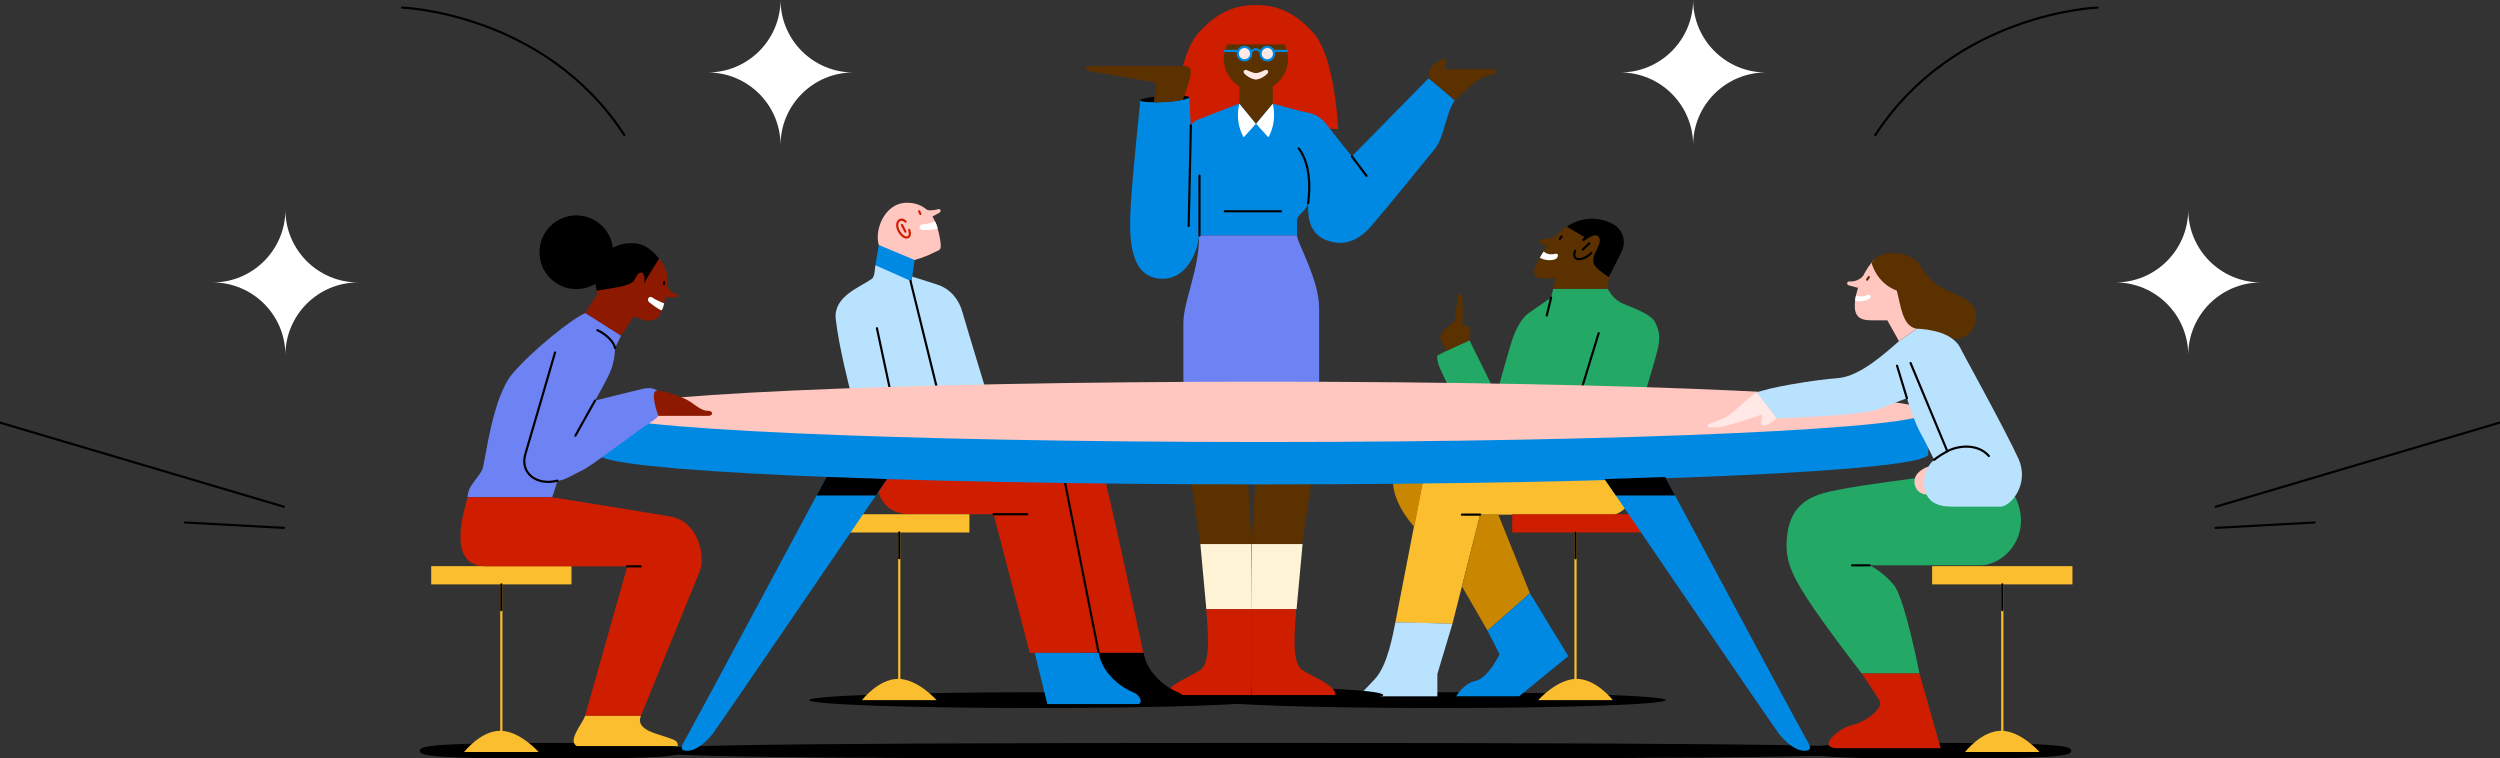 <svg width="1906" height="578" viewBox="0 0 1906 578" fill="none" xmlns="http://www.w3.org/2000/svg">
<rect x="0" y="0" width="1906" height="578" fill="#333333" stroke="none"/>
<g clip-path="url(#clip0_459:23267)">
<path fill-rule="evenodd" clip-rule="evenodd" d="M1478.75 566.4C1574.3 566.4 1579.08 569.1 1579.08 572.42C1579.08 575.74 1574.48 578.44 1478.75 578.44C1383.02 578.44 1378.42 575.74 1378.42 572.42C1378.42 569.1 1383.2 566.4 1478.75 566.4Z" fill="black"/>
<path fill-rule="evenodd" clip-rule="evenodd" d="M420.359 566.4C515.909 566.4 520.689 569.1 520.689 572.42C520.689 575.74 516.089 578.44 420.359 578.44C324.629 578.44 320.029 575.74 320.029 572.42C320.029 569.1 324.809 566.4 420.359 566.4Z" fill="black"/>
<path d="M790.429 539.8C886.289 539.8 963.999 537.105 963.999 533.78C963.999 530.455 886.289 527.76 790.429 527.76C694.569 527.76 616.859 530.455 616.859 533.78C616.859 537.105 694.569 539.8 790.429 539.8Z" fill="black"/>
<path d="M1096.35 539.8C1192.22 539.8 1269.93 537.105 1269.93 533.78C1269.93 530.455 1192.22 527.76 1096.35 527.76C1000.48 527.76 922.77 530.455 922.77 533.78C922.77 537.105 1000.48 539.8 1096.35 539.8Z" fill="black"/>
<path fill-rule="evenodd" clip-rule="evenodd" d="M963.998 566.4C1409.32 566.4 1431.6 569.1 1431.6 572.42C1431.6 575.74 1410.15 578.44 963.998 578.44C517.848 578.44 496.398 575.74 496.398 572.42C496.398 569.1 518.678 566.4 963.998 566.4Z" fill="black"/>
<path fill-rule="evenodd" clip-rule="evenodd" d="M539.96 55.25C570.29 55.44 594.88 80.02 595.07 110.35V110.71C595.07 80.1 619.92 55.24 650.54 55.24C619.93 55.24 595.07 30.39 595.07 -0.22V0.14C594.87 30.59 570.1 55.24 539.6 55.24L539.96 55.25Z" fill="white"/>
<path fill-rule="evenodd" clip-rule="evenodd" d="M1345.94 55.25C1315.61 55.44 1291.03 80.02 1290.84 110.35V110.71C1290.84 80.1 1265.99 55.24 1235.38 55.24C1265.99 55.24 1290.84 30.39 1290.84 -0.22V0.14C1291.03 30.59 1315.81 55.24 1346.3 55.24L1345.94 55.25Z" fill="white"/>
<path fill-rule="evenodd" clip-rule="evenodd" d="M162.489 215.33C192.819 215.52 217.399 240.11 217.589 270.43V270.79C217.589 240.18 242.439 215.33 273.059 215.33C242.449 215.33 217.589 190.48 217.589 159.86V160.22C217.399 190.67 192.619 215.33 162.129 215.33H162.489Z" fill="white"/>
<path fill-rule="evenodd" clip-rule="evenodd" d="M1723.42 215.33C1693.09 215.52 1668.5 240.11 1668.31 270.43V270.79C1668.31 240.18 1643.46 215.33 1612.84 215.33C1643.45 215.33 1668.31 190.48 1668.31 159.86V160.22C1668.5 190.67 1693.28 215.33 1723.78 215.33H1723.42Z" fill="white"/>
<path d="M306.6 5.78C306.6 5.78 415.38 9.63 476.02 103" stroke="black" stroke-width="1.667" stroke-miterlimit="10" stroke-linecap="round" stroke-linejoin="round"/>
<path d="M1599.12 5.78C1599.12 5.78 1490.34 9.63 1429.7 103" stroke="black" stroke-width="1.667" stroke-miterlimit="10" stroke-linecap="round" stroke-linejoin="round"/>
<path d="M-0.15 322.16L216.44 386.33" stroke="black" stroke-width="1.667" stroke-miterlimit="10" stroke-linecap="round" stroke-linejoin="round"/>
<path d="M1905.87 322.16L1689.28 386.33" stroke="black" stroke-width="1.667" stroke-miterlimit="10" stroke-linecap="round" stroke-linejoin="round"/>
<path d="M141.039 398.34L216.439 402.45" stroke="black" stroke-width="1.667" stroke-miterlimit="10" stroke-linecap="round" stroke-linejoin="round"/>
<path d="M1764.68 398.34L1689.28 402.45" stroke="black" stroke-width="1.667" stroke-miterlimit="10" stroke-linecap="round" stroke-linejoin="round"/>
<path fill-rule="evenodd" clip-rule="evenodd" d="M1104.77 295.56C1099.68 284.24 1094.97 277.11 1095.84 271.02C1101.78 267.69 1120.32 259.43 1120.32 259.43L1138.28 295.79C1138.28 295.79 1112.18 295.56 1104.77 295.56Z" fill="#24A865"/>
<path fill-rule="evenodd" clip-rule="evenodd" d="M1120.32 259.43C1120.32 259.43 1121.67 253.8 1120.46 250.65C1119.25 247.5 1115.08 248.42 1115.08 248.42V227.2C1115.08 224.23 1112.02 222.19 1111.28 227.11C1110.54 232.02 1109.16 244.54 1109.16 244.54C1109.16 244.54 1104.24 248.9 1101.55 251.21C1098.86 253.53 1097.38 256.54 1098.58 259.44C1099.79 262.34 1102.98 267.42 1102.98 267.42L1120.32 259.43Z" fill="#5B3100"/>
<path fill-rule="evenodd" clip-rule="evenodd" d="M1142.36 295.79C1142.36 295.79 1150.87 264.72 1153.41 257.65C1155.94 250.59 1160.11 242.44 1165.54 238.64C1170.97 234.84 1182.57 226.87 1182.57 226.87L1184.2 220.17H1225.67C1225.67 220.17 1229.47 227.41 1235.27 230.49C1241.07 233.57 1258.45 238.6 1261.89 245.77C1265.33 252.94 1266.06 257.23 1263.52 267.41C1261.12 277.05 1255.37 295.79 1255.37 295.79H1142.36Z" fill="#24A865"/>
<path d="M1218.84 254.02L1206.02 295.79" stroke="black" stroke-width="1.667" stroke-miterlimit="10" stroke-linecap="round" stroke-linejoin="round"/>
<path d="M1182.56 226.88L1179.25 240.48" stroke="black" stroke-width="1.667" stroke-miterlimit="10" stroke-linecap="round" stroke-linejoin="round"/>
<path fill-rule="evenodd" clip-rule="evenodd" d="M1184.19 220.17C1185.33 216.34 1185.72 212.19 1185.72 212.19H1174.34C1170.88 212.19 1167.52 208.33 1171.18 201.51C1174.84 194.68 1185.32 175.89 1198.47 170.85C1211.62 165.81 1231.6 171.44 1233.97 182.22C1236.34 193 1227.14 206.45 1226.65 211.1C1226.15 215.75 1225.64 220.17 1225.64 220.17H1184.19Z" fill="#5B3100"/>
<path fill-rule="evenodd" clip-rule="evenodd" d="M1186.05 179.86C1184.23 181.44 1178.53 182.27 1176.38 182.33C1174.23 182.39 1172.52 184.29 1174.8 185.5C1177.08 186.7 1179.26 188.27 1179.26 188.27C1179.26 188.27 1187.88 178.27 1186.05 179.86Z" fill="#5B3100"/>
<path d="M1200.87 191.19C1200.87 191.19 1198.86 195.62 1201.98 197.2C1205.11 198.78 1210.61 195.74 1213.21 192.83" stroke="black" stroke-width="1.667" stroke-miterlimit="10" stroke-linecap="round" stroke-linejoin="round"/>
<path d="M1206.72 190.3L1211.69 185.5" stroke="black" stroke-width="1.667" stroke-miterlimit="10" stroke-linecap="round" stroke-linejoin="round"/>
<path fill-rule="evenodd" clip-rule="evenodd" d="M1194.56 172.79L1207.96 180.69L1206.06 182.71L1207.39 183.98C1207.39 183.98 1215.18 177.19 1218.43 180.2C1220.63 182.24 1219.71 185.63 1217.53 190.02C1216.02 193.07 1212.96 198.41 1215.93 202.53C1218.91 206.64 1226.64 211.25 1226.64 211.25C1226.64 211.25 1234.54 195.39 1236.62 191.2C1238.7 187.01 1240.48 174.42 1225.84 169C1207.75 162.28 1194.56 172.79 1194.56 172.79Z" fill="black"/>
<path fill-rule="evenodd" clip-rule="evenodd" d="M1086.78 356.15L1063.84 474.46L1107.3 475.67L1128.43 392.37H1229.83C1235.87 392.37 1252.46 379.69 1252.46 351.93C1218.96 351.92 1086.78 356.15 1086.78 356.15Z" fill="#FBBE2E"/>
<path fill-rule="evenodd" clip-rule="evenodd" d="M1063.84 356.53C1063.84 356.53 1054.24 374.06 1078.23 401.75C1082.67 378.98 1086.78 357.67 1086.78 357.67L1063.84 356.53Z" fill="#C98600"/>
<path fill-rule="evenodd" clip-rule="evenodd" d="M1114.57 446.99L1134.1 480.79L1166.45 452.3L1142.31 392.37H1128.43L1114.57 446.99Z" fill="#C98600"/>
<path d="M1128.43 392.37H1114.57" stroke="black" stroke-width="1.667" stroke-miterlimit="10" stroke-linecap="round" stroke-linejoin="round"/>
<path fill-rule="evenodd" clip-rule="evenodd" d="M1166.45 452.3L1195.65 500.22L1158.15 530.85H1110.2C1110.2 530.85 1115.45 521.23 1125.03 519.07C1134.61 516.91 1143.26 498.83 1143.26 498.83L1134.09 480.79L1166.45 452.3Z" fill="#0089E3"/>
<path d="M1254.67 392.06H1152.93V405.97H1254.67V392.06Z" fill="#CF1D00"/>
<path fill-rule="evenodd" clip-rule="evenodd" d="M1229.6 533.78H1172.75C1172.75 533.78 1187.05 517.57 1202.05 517.57C1217.04 517.57 1229.6 533.78 1229.6 533.78Z" fill="#FBBE2E"/>
<path d="M1201.17 525.68V405.97" stroke="#FBBE2E" stroke-width="1.667" stroke-miterlimit="10" stroke-linecap="round" stroke-linejoin="round"/>
<path d="M1201.17 425.58V405.97" stroke="black" stroke-width="1.667" stroke-miterlimit="10" stroke-linecap="round" stroke-linejoin="round"/>
<path fill-rule="evenodd" clip-rule="evenodd" d="M1176.92 191.71C1176.92 191.71 1180.01 194.99 1185.54 193.55C1188.9 192.67 1188.33 196.92 1185.13 197.84C1181.06 199.02 1176.88 198.08 1173.96 196.54C1174.91 194.56 1176.92 191.71 1176.92 191.71Z" fill="white"/>
<path d="M1190.52 180.28L1189.22 182.19" stroke="black" stroke-width="1.667" stroke-miterlimit="10" stroke-linecap="round" stroke-linejoin="round"/>
<path fill-rule="evenodd" clip-rule="evenodd" d="M1063.84 474.46C1061.97 483.61 1057.94 507.2 1048.29 517.59C1038.63 527.97 1035.49 530.87 1035.49 530.87H1095.85V513.83L1107.3 475.67C1107.3 475.66 1077.76 474.46 1063.84 474.46Z" fill="#B9E2FE"/>
<path d="M954.281 535.91C1009.69 535.91 1054.61 533.215 1054.61 529.89C1054.61 526.565 1009.69 523.87 954.281 523.87C898.871 523.87 853.951 526.565 853.951 529.89C853.951 533.215 898.871 535.91 954.281 535.91Z" fill="black"/>
<path fill-rule="evenodd" clip-rule="evenodd" d="M894.801 98.52C894.801 98.52 896.891 43.98 913.561 25.22C930.231 6.46 945.521 3.86 957.511 3.86V94.28L894.801 98.52Z" fill="#CF1D00"/>
<path fill-rule="evenodd" clip-rule="evenodd" d="M1020.2 98.52C1020.2 98.52 1018.12 43.98 1001.44 25.22C984.76 6.46 969.48 3.86 957.49 3.86V94.28L1020.2 98.52Z" fill="#CF1D00"/>
<path fill-rule="evenodd" clip-rule="evenodd" d="M906.671 74.23C906.671 74.23 910.191 141.76 911.271 156.73C911.661 162.06 915.331 170.66 914.271 179.53C912.361 195.59 902.881 212.53 886.521 212.53C861.121 212.53 860.68 181.48 861.99 158.03C863.29 134.58 869.37 76.61 869.37 76.61L906.671 74.23Z" fill="#0089E3"/>
<path fill-rule="evenodd" clip-rule="evenodd" d="M888.021 73.08C898.311 72.45 906.671 72.96 906.671 74.23C906.671 75.51 898.311 77.06 888.021 77.69C877.731 78.33 869.371 77.81 869.371 76.54C869.381 75.27 877.731 73.72 888.021 73.08Z" fill="black"/>
<path fill-rule="evenodd" clip-rule="evenodd" d="M944.931 78.92C944.931 78.92 918.211 89.32 913.071 91.26C907.931 93.21 904.591 100.71 902.651 105.85C900.701 110.99 897.121 120.18 897.121 120.18V179.55H988.841V168.03C988.841 163.34 995.551 161.6 997.291 155C997.291 160.91 996.241 177.23 1010.84 182.97C1025.43 188.7 1036.72 182.45 1045.58 172.2C1054.44 161.95 1087.44 121.66 1094.22 113.15C1100.99 104.64 1102.9 84.22 1109.16 76.63C1103.6 70.78 1089.19 59.66 1089.19 59.66L1030.65 119.23C1030.65 119.23 1017.62 103.08 1012.24 95.96C1006.85 88.84 1002.17 86.76 994.871 85.36C987.571 83.97 970.391 78.94 970.391 78.94H944.931V78.92Z" fill="#0089E3"/>
<path fill-rule="evenodd" clip-rule="evenodd" d="M901.81 76.09C901.81 76.09 905.71 66.12 906.67 61.68C907.63 57.23 910.27 50.28 902.49 50.28H831.76C826.48 50.28 826.06 53.75 832.04 54.59C838.01 55.42 874.28 61.95 877.89 62.23C881.5 62.51 882.34 66.54 881.22 69.45C880.11 72.37 879.7 77.96 879.7 77.96C879.7 77.96 891.27 78.55 901.81 76.09Z" fill="#5B3100"/>
<path fill-rule="evenodd" clip-rule="evenodd" d="M1089.18 59.64C1089.18 56.64 1088.87 52.29 1093.04 49.32C1097.21 46.36 1100.45 43.67 1102.02 45.43C1103.59 47.19 1102.02 51.08 1100.35 52.75C1107.57 52.75 1132.03 52.65 1136.66 52.65C1141.29 52.65 1142.13 56.26 1137.59 57.1C1133.05 57.93 1128.97 59.04 1124.16 63.02C1119.34 67 1109.09 76.53 1109.09 76.53C1109.09 76.53 1092.33 62.17 1089.18 59.64Z" fill="#5B3100"/>
<path fill-rule="evenodd" clip-rule="evenodd" d="M988.851 179.54C988.851 185.12 1005.71 212.87 1005.71 235.06V319.8H902.211V246.42C902.211 229.33 914.271 206.13 914.271 179.53H988.851V179.54Z" fill="#6D83F3"/>
<path fill-rule="evenodd" clip-rule="evenodd" d="M902.221 319.8C902.221 329.87 915.161 414.81 915.161 414.81H954.281L948.821 319.8H902.221Z" fill="#5B3100"/>
<path fill-rule="evenodd" clip-rule="evenodd" d="M1005.71 319.8C1005.71 329.87 992.77 414.81 992.77 414.81H954.27L959.719 319.8H1005.71Z" fill="#5B3100"/>
<path fill-rule="evenodd" clip-rule="evenodd" d="M915.15 414.81H953.97L954.27 464.46H919.72L915.15 414.81Z" fill="#FFF3D6"/>
<path fill-rule="evenodd" clip-rule="evenodd" d="M993.091 414.81H954.271L953.971 464.46H988.511L993.091 414.81Z" fill="#FFF3D6"/>
<path fill-rule="evenodd" clip-rule="evenodd" d="M919.72 464.46C920.4 477.94 923.87 504.9 915.15 510.78C906.43 516.66 889.76 522.05 889.76 529.9H953.96V464.47H919.72V464.46Z" fill="#CF1D00"/>
<path fill-rule="evenodd" clip-rule="evenodd" d="M988.201 464.46C987.531 477.94 984.051 504.9 992.771 510.78C1001.49 516.66 1018.16 522.05 1018.16 529.9H953.961V464.47H988.201V464.46Z" fill="#CF1D00"/>
<path d="M907.88 95.57C907.88 95.57 906.91 146.38 906.23 172.32" stroke="black" stroke-width="1.667" stroke-miterlimit="10" stroke-linecap="round" stroke-linejoin="round"/>
<path d="M990.131 113.21C990.131 113.21 1001.38 125.24 997.301 154.99" stroke="black" stroke-width="1.667" stroke-miterlimit="10" stroke-linecap="round" stroke-linejoin="round"/>
<path d="M1030.65 119.21L1041.85 134.1" stroke="black" stroke-width="1.667" stroke-miterlimit="10" stroke-linecap="round" stroke-linejoin="round"/>
<path fill-rule="evenodd" clip-rule="evenodd" d="M944.931 78.92C944.931 78.92 940.861 91.54 948.141 104.71C952.461 100.18 957.501 94.28 957.501 94.28L944.931 78.92Z" fill="white"/>
<path fill-rule="evenodd" clip-rule="evenodd" d="M970.23 78.92C970.23 78.92 974.29 91.54 967.02 104.71C962.7 100.18 957.66 94.28 957.66 94.28L970.23 78.92Z" fill="white"/>
<path d="M957.5 69.34C971.025 69.34 981.99 58.376 981.99 44.85C981.99 31.325 971.025 20.36 957.5 20.36C943.974 20.36 933.01 31.325 933.01 44.85C933.01 58.376 943.974 69.34 957.5 69.34Z" fill="#5B3100"/>
<path fill-rule="evenodd" clip-rule="evenodd" d="M944.93 65.87V78.92L957.5 94.28L970.38 78.92V65.68L944.93 65.87Z" fill="#5B3100"/>
<path d="M914.471 179.54V133.94" stroke="black" stroke-width="1.667" stroke-miterlimit="10" stroke-linecap="round" stroke-linejoin="round"/>
<path fill-rule="evenodd" clip-rule="evenodd" d="M929.99 33.86H988.85C988.85 33.86 965.77 3.86 957.5 3.86C949.23 3.86 929.99 33.86 929.99 33.86Z" fill="#CF1D00"/>
<path d="M953.91 40.87C953.91 43.698 951.618 45.99 948.79 45.99C945.963 45.99 943.67 43.698 943.67 40.87C943.67 38.042 945.963 35.75 948.79 35.75C951.618 35.75 953.91 38.042 953.91 40.87Z" fill="#FFE8E5" stroke="#0089E3" stroke-width="1.7"/>
<path d="M966.21 35.74C969.039 35.74 971.331 38.038 971.331 40.87C971.331 43.7 969.032 45.99 966.21 45.99C963.379 45.99 961.081 43.691 961.08 40.871C961.09 38.037 963.383 35.74 966.21 35.74Z" fill="#FFE8E5" stroke="#0089E3" stroke-width="1.7"/>
<path fill-rule="evenodd" clip-rule="evenodd" d="M957.361 55.71C955.311 55.71 951.481 53.8 950.411 53.34C949.341 52.88 947.041 54.11 948.651 56.02C950.251 57.93 954.221 60.53 957.361 60.53C960.511 60.53 959.421 55.71 957.361 55.71Z" fill="#FFE8E5"/>
<path fill-rule="evenodd" clip-rule="evenodd" d="M957.641 55.71C959.701 55.71 963.521 53.8 964.591 53.34C965.661 52.88 967.961 54.11 966.351 56.02C964.741 57.93 960.781 60.53 957.641 60.53C954.491 60.53 955.581 55.71 957.641 55.71Z" fill="#FFE8E5"/>
<path d="M933.76 38.82H942.81" stroke="#0089E3" stroke-width="1.7" stroke-miterlimit="10" stroke-linecap="round" stroke-linejoin="round"/>
<path d="M972.1 38.82H981.15" stroke="#0089E3" stroke-width="1.7" stroke-miterlimit="10" stroke-linecap="round" stroke-linejoin="round"/>
<path d="M954.75 38.82C956.59 37.09 958.42 37.12 960.26 38.82" stroke="#0089E3" stroke-width="1.7" stroke-miterlimit="10" stroke-linecap="round" stroke-linejoin="round"/>
<path d="M933.76 161.07H976.62" stroke="black" stroke-width="1.667" stroke-miterlimit="10" stroke-linecap="round" stroke-linejoin="round"/>
<path fill-rule="evenodd" clip-rule="evenodd" d="M667.38 202.23C667.05 204.64 666.93 210.96 664.79 212.5C655.61 219.13 635.24 225.85 637.18 243.3C639.57 264.81 648.35 298.27 648.35 298.27H751.92C751.92 298.27 736.24 246.85 733.69 237.73C731.14 228.61 724.87 220.39 714.79 217.03C704.97 213.76 695.5 210.93 695.5 210.93C695.5 210.93 675.89 202.23 667.38 202.23Z" fill="#B9E2FE"/>
<path fill-rule="evenodd" clip-rule="evenodd" d="M670.671 188.48C665.721 177.99 673.211 154.57 691.581 154.57C709.951 154.57 714.731 171.15 716.521 181.46C718.321 191.76 716.971 189.97 710.841 193.11C704.721 196.25 697.251 198.19 697.251 198.19C697.251 198.19 676.941 201.77 670.671 188.48Z" fill="#FFC7BF"/>
<path fill-rule="evenodd" clip-rule="evenodd" d="M670.001 186.76L667.381 202.23L695.011 214.47L697.251 198.19L670.001 186.76Z" fill="#0089E3"/>
<path d="M668.57 250.25L678.82 298.27" stroke="black" stroke-width="1.667" stroke-miterlimit="10" stroke-linecap="round" stroke-linejoin="round"/>
<path d="M694.15 214.16L714.9 298.27" stroke="black" stroke-width="1.667" stroke-miterlimit="10" stroke-linecap="round" stroke-linejoin="round"/>
<path fill-rule="evenodd" clip-rule="evenodd" d="M706.381 159.74C707.981 160.86 712.482 160.26 714.892 159.55C717.302 158.83 718.021 161.1 715.991 162.3C713.961 163.5 709.542 165.77 709.542 165.77C709.542 165.77 704.781 158.61 706.381 159.74Z" fill="#FFC7BF"/>
<path fill-rule="evenodd" clip-rule="evenodd" d="M667.38 351.87C667.38 359.33 664.13 392.07 694.15 392.07H757.55L785.1 497.75H871.65C871.65 497.75 845.4 373.27 839.88 355.77C834.37 338.26 828.21 328.54 804.55 328.54H669.17C669.18 328.53 667.38 344.41 667.38 351.87Z" fill="#CF1D00"/>
<path d="M757.551 392.06H783.161" stroke="black" stroke-width="1.667" stroke-miterlimit="10" stroke-linecap="round" stroke-linejoin="round"/>
<path d="M811.041 363.21L837.621 497.74" stroke="black" stroke-width="1.667" stroke-miterlimit="10" stroke-linecap="round" stroke-linejoin="round"/>
<path fill-rule="evenodd" clip-rule="evenodd" d="M823.131 497.74C824.621 503.55 832.691 536.8 832.691 536.8H901.311C905.881 536.8 904.281 530.21 897.811 527.67C891.331 525.12 875.011 515.2 871.861 497.75H823.131V497.74Z" fill="black"/>
<path fill-rule="evenodd" clip-rule="evenodd" d="M788.9 497.74C790.39 503.55 798.46 536.8 798.46 536.8H867.08C871.65 536.8 870.05 530.21 863.58 527.67C857.1 525.12 840.78 515.2 837.63 497.75H788.9V497.74Z" fill="#0089E3"/>
<path d="M739.091 392.06H632.121V405.97H739.091V392.06Z" fill="#FBBE2E"/>
<path fill-rule="evenodd" clip-rule="evenodd" d="M657.182 533.78H714.032C714.032 533.78 699.732 517.57 684.742 517.57C669.742 517.57 657.182 533.78 657.182 533.78Z" fill="#FBBE2E"/>
<path d="M685.602 525.68V405.97" stroke="#FBBE2E" stroke-width="1.667" stroke-miterlimit="10" stroke-linecap="round" stroke-linejoin="round"/>
<path d="M685.602 425.58V405.97" stroke="black" stroke-width="1.667" stroke-miterlimit="10" stroke-linecap="round" stroke-linejoin="round"/>
<path fill-rule="evenodd" clip-rule="evenodd" d="M712.931 168.95C712.931 168.95 706.921 170.94 703.451 171.07C699.981 171.21 700.391 175.49 703.721 175.42C707.051 175.35 711.751 175.34 714.871 174.26C714.601 172.16 712.931 168.95 712.931 168.95Z" fill="white"/>
<path d="M690.382 169C690.382 169 688.642 166.75 686.182 167.69C683.712 168.64 683.212 172.81 685.532 176.59C687.852 180.38 690.532 181.9 692.562 180.67C694.592 179.44 693.222 175.3 693.222 175.3" stroke="#CF1D00" stroke-width="1.667" stroke-miterlimit="10" stroke-linecap="round" stroke-linejoin="round"/>
<path d="M687.641 171.51L690.281 176.6" stroke="#CF1D00" stroke-width="1.667" stroke-miterlimit="10" stroke-linecap="round" stroke-linejoin="round"/>
<path d="M700.721 161.09L701.721 163.17" stroke="#CF1D00" stroke-width="1.667" stroke-miterlimit="10" stroke-linecap="round" stroke-linejoin="round"/>
<path d="M963.201 369.3C1243.15 369.3 1470.1 359.003 1470.1 346.3C1470.1 333.597 1243.15 323.3 963.201 323.3C683.248 323.3 456.301 333.597 456.301 346.3C456.301 359.003 683.248 369.3 963.201 369.3Z" fill="#0089E3"/>
<path d="M1470.1 314H456.301V346.3H1470.1V314Z" fill="#0089E3"/>
<path d="M963.201 337C1243.15 337 1470.1 326.703 1470.1 314C1470.1 301.297 1243.15 291 963.201 291C683.248 291 456.301 301.297 456.301 314C456.301 326.703 683.248 337 963.201 337Z" fill="#FFC7BF"/>
<path fill-rule="evenodd" clip-rule="evenodd" d="M630.151 363.63C630.151 363.63 533.271 544.4 523.831 561.3C520.681 566.94 516.511 572.4 523.831 572.4C531.151 572.4 538.891 565.28 543.571 559.17C548.251 553.06 676.281 365.26 676.281 365.26L630.151 363.63Z" fill="#0089E3"/>
<path fill-rule="evenodd" clip-rule="evenodd" d="M1269.5 363.63C1269.5 363.63 1366.38 544.4 1375.82 561.3C1378.97 566.94 1383.14 572.4 1375.82 572.4C1368.5 572.4 1360.76 565.28 1356.08 559.17C1351.4 553.06 1223.37 365.26 1223.37 365.26L1269.5 363.63Z" fill="#0089E3"/>
<path fill-rule="evenodd" clip-rule="evenodd" d="M1231.87 377.72C1226.53 369.89 1223.37 365.26 1223.37 365.26L1269.5 363.64C1269.5 363.64 1272.32 368.91 1277.05 377.72H1231.87Z" fill="black"/>
<path fill-rule="evenodd" clip-rule="evenodd" d="M622.602 377.72C627.332 368.9 630.152 363.64 630.152 363.64L676.282 365.26C676.282 365.26 673.122 369.89 667.782 377.72H622.602Z" fill="black"/>
<path fill-rule="evenodd" clip-rule="evenodd" d="M1461.94 199.99C1465.93 204.28 1470.25 213.74 1480.52 219.49C1490.78 225.25 1508.79 228.22 1506.35 243.98C1503.92 259.73 1488.58 258.32 1488.58 258.32L1461.26 250.62C1461.25 250.62 1457.94 195.7 1461.94 199.99Z" fill="#5B3100"/>
<path fill-rule="evenodd" clip-rule="evenodd" d="M1461.25 250.62L1447.8 260.12C1447.8 260.12 1446.22 267.6 1446.09 273.29C1445.96 278.98 1457.15 317.55 1463.85 329.55C1470.55 341.55 1481.1 364.21 1481.1 364.21L1531.06 363.44C1531.06 363.44 1501.96 276.91 1493.72 263.77C1485.48 250.63 1461.25 250.62 1461.25 250.62Z" fill="#B9E2FE"/>
<path fill-rule="evenodd" clip-rule="evenodd" d="M1401.67 373.39C1386.77 376.47 1366.46 379.94 1362.72 406.78C1360.28 424.31 1364.33 435.52 1377.85 456.45C1391.37 477.37 1419.38 513.43 1419.38 513.43H1463.41C1463.41 513.43 1452.29 456.48 1444 446.18C1435.7 435.88 1425.5 431.02 1425.5 431.02H1509.52C1528.84 431.02 1550.36 407.08 1536.22 378.49C1495.36 372.43 1463.41 364.21 1463.41 364.21C1463.41 364.21 1420.13 369.58 1401.67 373.39Z" fill="#24A865"/>
<path fill-rule="evenodd" clip-rule="evenodd" d="M1419.37 513.43C1419.37 513.43 1429.35 528.24 1432.89 534.03C1436.43 539.82 1422.59 550.45 1412.29 552.7C1401.99 554.95 1383.96 570.41 1401.34 570.41H1479.56L1463.39 513.43H1419.37Z" fill="#CF1D00"/>
<path fill-rule="evenodd" clip-rule="evenodd" d="M1470.19 355.73C1470.19 355.73 1461.62 358.4 1459.94 364.65C1458.26 370.89 1462.71 377.05 1468.77 376.94C1473.1 367.45 1470.19 355.73 1470.19 355.73Z" fill="#FFC7BF"/>
<path fill-rule="evenodd" clip-rule="evenodd" d="M1474.6 350.59C1474.6 350.59 1466.07 356.96 1466.97 369.3C1467.91 382.05 1475.78 386.26 1488.57 386.26H1525.05C1533.03 386.26 1547.45 369 1538.96 349.95C1530.46 330.89 1496.26 268.67 1496.26 268.67L1474.6 350.59Z" fill="#B9E2FE"/>
<path d="M1456.64 276.81L1484.63 344.02" stroke="black" stroke-width="1.667" stroke-miterlimit="10" stroke-linecap="round" stroke-linejoin="round"/>
<path d="M1474.6 350.59C1474.6 350.59 1477.16 348.15 1484.62 344.03C1492.09 339.91 1507.54 337.59 1516.3 347.64" stroke="black" stroke-width="1.667" stroke-miterlimit="10" stroke-linecap="round" stroke-linejoin="round"/>
<path fill-rule="evenodd" clip-rule="evenodd" d="M1429.05 197.96C1423.25 203.06 1413.75 220.29 1414.1 234C1414.38 245.02 1423.6 244.2 1429.93 244.2H1438.9L1447.8 260.11L1461.25 250.61L1455.89 210.59C1455.9 210.6 1434.85 192.87 1429.05 197.96Z" fill="#FFC7BF"/>
<path fill-rule="evenodd" clip-rule="evenodd" d="M1426.84 200.29C1426.84 200.29 1430.39 215.72 1446.09 221.57C1449.28 233.18 1450.28 248.72 1461.25 250.62C1466.02 234.53 1468.46 206.08 1461.25 199.24C1454.05 192.4 1435.18 188.73 1426.84 200.29Z" fill="#5B3100"/>
<path d="M1580.03 431.63H1473.06V445.54H1580.03V431.63Z" fill="#FBBE2E"/>
<path fill-rule="evenodd" clip-rule="evenodd" d="M1498.13 573.35H1554.98C1554.98 573.35 1540.68 557.14 1525.69 557.14C1510.69 557.14 1498.13 573.35 1498.13 573.35Z" fill="#FBBE2E"/>
<path d="M1526.55 565.25V445.54" stroke="#FBBE2E" stroke-width="1.667" stroke-miterlimit="10" stroke-linecap="round" stroke-linejoin="round"/>
<path d="M1526.55 465.15V445.54" stroke="black" stroke-width="1.667" stroke-miterlimit="10" stroke-linecap="round" stroke-linejoin="round"/>
<path d="M1424.8 211.28L1423.5 213.2" stroke="#5B3100" stroke-width="1.667" stroke-miterlimit="10" stroke-linecap="round" stroke-linejoin="round"/>
<path fill-rule="evenodd" clip-rule="evenodd" d="M1447.8 260.12C1438.8 267.76 1418.52 287.03 1401.21 288.27C1383.91 289.51 1346.41 295.69 1339.4 299.4C1344.96 305.99 1354.44 318.97 1354.44 318.97C1354.44 318.97 1368.85 318.32 1381.64 317.73C1394.42 317.15 1423.47 315.26 1432.12 311.96C1440.77 308.66 1456.64 302.48 1456.64 302.48C1456.64 302.48 1454.55 254.39 1447.8 260.12Z" fill="#B9E2FE"/>
<path fill-rule="evenodd" clip-rule="evenodd" d="M1339.41 299.39C1333.6 301.92 1321.45 315.64 1313.91 318.96C1306.37 322.28 1301.76 322.84 1301.76 324.53C1301.76 326.22 1305.36 325.77 1309.75 325.77C1314.14 325.77 1335.32 318.91 1339.41 317.33C1343.51 315.75 1344.18 316.43 1343.28 318.96C1342.38 321.49 1342.38 324.42 1345.19 324.42C1348 324.42 1354.45 318.96 1354.45 318.96C1354.45 318.96 1344.09 305.42 1339.41 299.39Z" fill="#FFE8E5"/>
<path d="M1425.49 431.01H1412.03" stroke="black" stroke-width="1.667" stroke-miterlimit="10" stroke-linecap="round" stroke-linejoin="round"/>
<path fill-rule="evenodd" clip-rule="evenodd" d="M1420.58 210.05C1419.63 211.78 1415.21 215.06 1409.98 214.59C1408.07 214.41 1407.57 217 1409.45 217.5C1412.12 218.21 1416.6 219.47 1416.6 219.47C1416.6 219.47 1420.12 214.67 1420.58 210.05Z" fill="#FFC7BF"/>
<path fill-rule="evenodd" clip-rule="evenodd" d="M1415.04 225.18C1417.18 225.95 1420.34 226.61 1423.11 225.11C1425.88 223.61 1427.46 226.11 1425.38 227.61C1423.3 229.11 1418.59 230.23 1414.33 229.42C1414.49 227.65 1414.71 226.35 1415.04 225.18Z" fill="white"/>
<path d="M1453.83 303.58L1446.31 278.84" stroke="black" stroke-width="1.667" stroke-miterlimit="10" stroke-linecap="round" stroke-linejoin="round"/>
<path d="M435.71 431.63H328.74V445.54H435.71V431.63Z" fill="#FBBE2E"/>
<path fill-rule="evenodd" clip-rule="evenodd" d="M353.801 573.35H410.651C410.651 573.35 396.351 557.14 381.361 557.14C366.361 557.14 353.801 573.35 353.801 573.35Z" fill="#FBBE2E"/>
<path d="M382.221 565.25V445.54" stroke="#FBBE2E" stroke-width="1.667" stroke-miterlimit="10" stroke-linecap="round" stroke-linejoin="round"/>
<path d="M382.221 465.15V445.54" stroke="black" stroke-width="1.667" stroke-miterlimit="10" stroke-linecap="round" stroke-linejoin="round"/>
<path fill-rule="evenodd" clip-rule="evenodd" d="M446.25 238.7C446.25 238.7 452.04 228.93 454.45 226.03C456.87 223.13 451.93 214.72 454.25 207.76C456.57 200.79 475.41 183.6 483.78 185.62C492.16 187.65 509.94 197.89 508.78 214.72C507.62 231.54 504.04 238.02 502.59 240.92C501.14 243.82 494.37 245.47 490.5 243.92C486.63 242.37 483.15 241.4 483.15 241.4L473.5 256L446.25 238.7Z" fill="#8D1A00"/>
<path fill-rule="evenodd" clip-rule="evenodd" d="M508.65 216.55C508.47 219.44 511.59 222.93 514.61 223.67C517.63 224.41 517.48 226.69 515.4 226.69H507.32C507.32 226.7 506.75 218.54 508.65 216.55Z" fill="#8D1A00"/>
<path fill-rule="evenodd" clip-rule="evenodd" d="M439.391 164.22C454.901 164.22 467.501 176.81 467.501 192.32C467.501 207.83 454.901 220.42 439.391 220.42C423.881 220.42 411.291 207.83 411.291 192.32C411.281 176.81 423.881 164.22 439.391 164.22Z" fill="black"/>
<path fill-rule="evenodd" clip-rule="evenodd" d="M454.26 207.75C453.64 210.22 453.73 218.37 454.97 221.63C463.22 220.03 480.24 218.69 483.23 213.95C486.22 209.2 486.33 208.01 489 207.83C491.68 207.66 491.79 214.01 490.75 216.56C493.53 211.16 502.47 197.31 502.47 197.31C502.47 197.31 494.84 186.08 483.81 185.46C475.08 184.96 459.48 186.87 454.26 207.75Z" fill="black"/>
<path fill-rule="evenodd" clip-rule="evenodd" d="M446.25 238.7L473.5 256L468.9 265.32C468.9 265.32 468.9 276.2 464.47 285.26C460.04 294.32 453.66 305.4 453.66 305.4C453.66 305.4 477.77 299.36 489.65 296.54C501.53 293.72 504.55 300.77 504.75 307.01C504.95 313.25 502.94 317.89 496.09 321.92C489.24 325.95 450.56 355.56 444.32 358.38C438.07 361.2 429.01 367.04 424.98 366.44C423.97 370.47 420.95 379.13 420.95 379.13H356.5C356.5 369.66 366.17 363.62 368.18 356.57C370.2 349.52 375.63 302.59 390.74 284.86C405.85 267.13 436.08 242.89 446.25 238.7Z" fill="#6D83F3"/>
<path d="M453.65 305.4L438.65 332.17" stroke="black" stroke-width="1.667" stroke-miterlimit="10" stroke-linecap="round" stroke-linejoin="round"/>
<path d="M423.17 268.74C423.17 268.74 405.24 330.38 400.61 345.89C395.98 361.4 410.08 370.46 424.99 366.44" stroke="black" stroke-width="1.667" stroke-miterlimit="10" stroke-linecap="round" stroke-linejoin="round"/>
<path d="M468.901 265.32C468.341 261.13 462.411 254.81 455.451 251.72" stroke="black" stroke-width="1.667" stroke-miterlimit="10" stroke-linecap="round" stroke-linejoin="round"/>
<path fill-rule="evenodd" clip-rule="evenodd" d="M356.501 379.12C354.601 386.85 339.291 431.76 370.311 431.76H478.261L446.041 545.77H488.641C488.641 545.77 528.821 447.07 533.451 435.59C538.081 424.11 532.421 397.6 511.501 393.89C492.161 390.47 420.961 379.12 420.961 379.12H356.501Z" fill="#CF1D00"/>
<path d="M478.109 431.77H488.489" stroke="black" stroke-width="1.667" stroke-miterlimit="10" stroke-linecap="round" stroke-linejoin="round"/>
<path fill-rule="evenodd" clip-rule="evenodd" d="M500.98 297.85C507.13 297.85 521.79 302.89 527.43 307.08C533.07 311.27 536.13 313.2 540 313.2C543.87 313.2 543.87 317.07 540 317.07H501.9C501.9 317.08 494.84 297.85 500.98 297.85Z" fill="#8D1A00"/>
<path fill-rule="evenodd" clip-rule="evenodd" d="M446.04 545.77C444.21 551.69 432.38 564.53 439.68 568.81H516.8C516.8 564.54 514.74 564.28 507.26 561.7C499.79 559.12 484.31 556.01 488.63 545.77H446.04Z" fill="#FBBE2E"/>
<path fill-rule="evenodd" clip-rule="evenodd" d="M506.34 231.3C506.34 231.3 500.42 229.06 497.64 226.99C494.86 224.91 492.48 228.5 495.11 230.54C497.74 232.59 501.41 235.53 504.51 236.66C505.62 234.85 506.34 231.3 506.34 231.3Z" fill="white"/>
<path d="M506.34 215.12V216.55" stroke="black" stroke-width="1.667" stroke-miterlimit="10" stroke-linecap="round" stroke-linejoin="round"/>
</g>
<defs>
<clipPath id="clip0_459:23267">
<rect width="1906" height="578" fill="white"/>
</clipPath>
</defs>
</svg>
